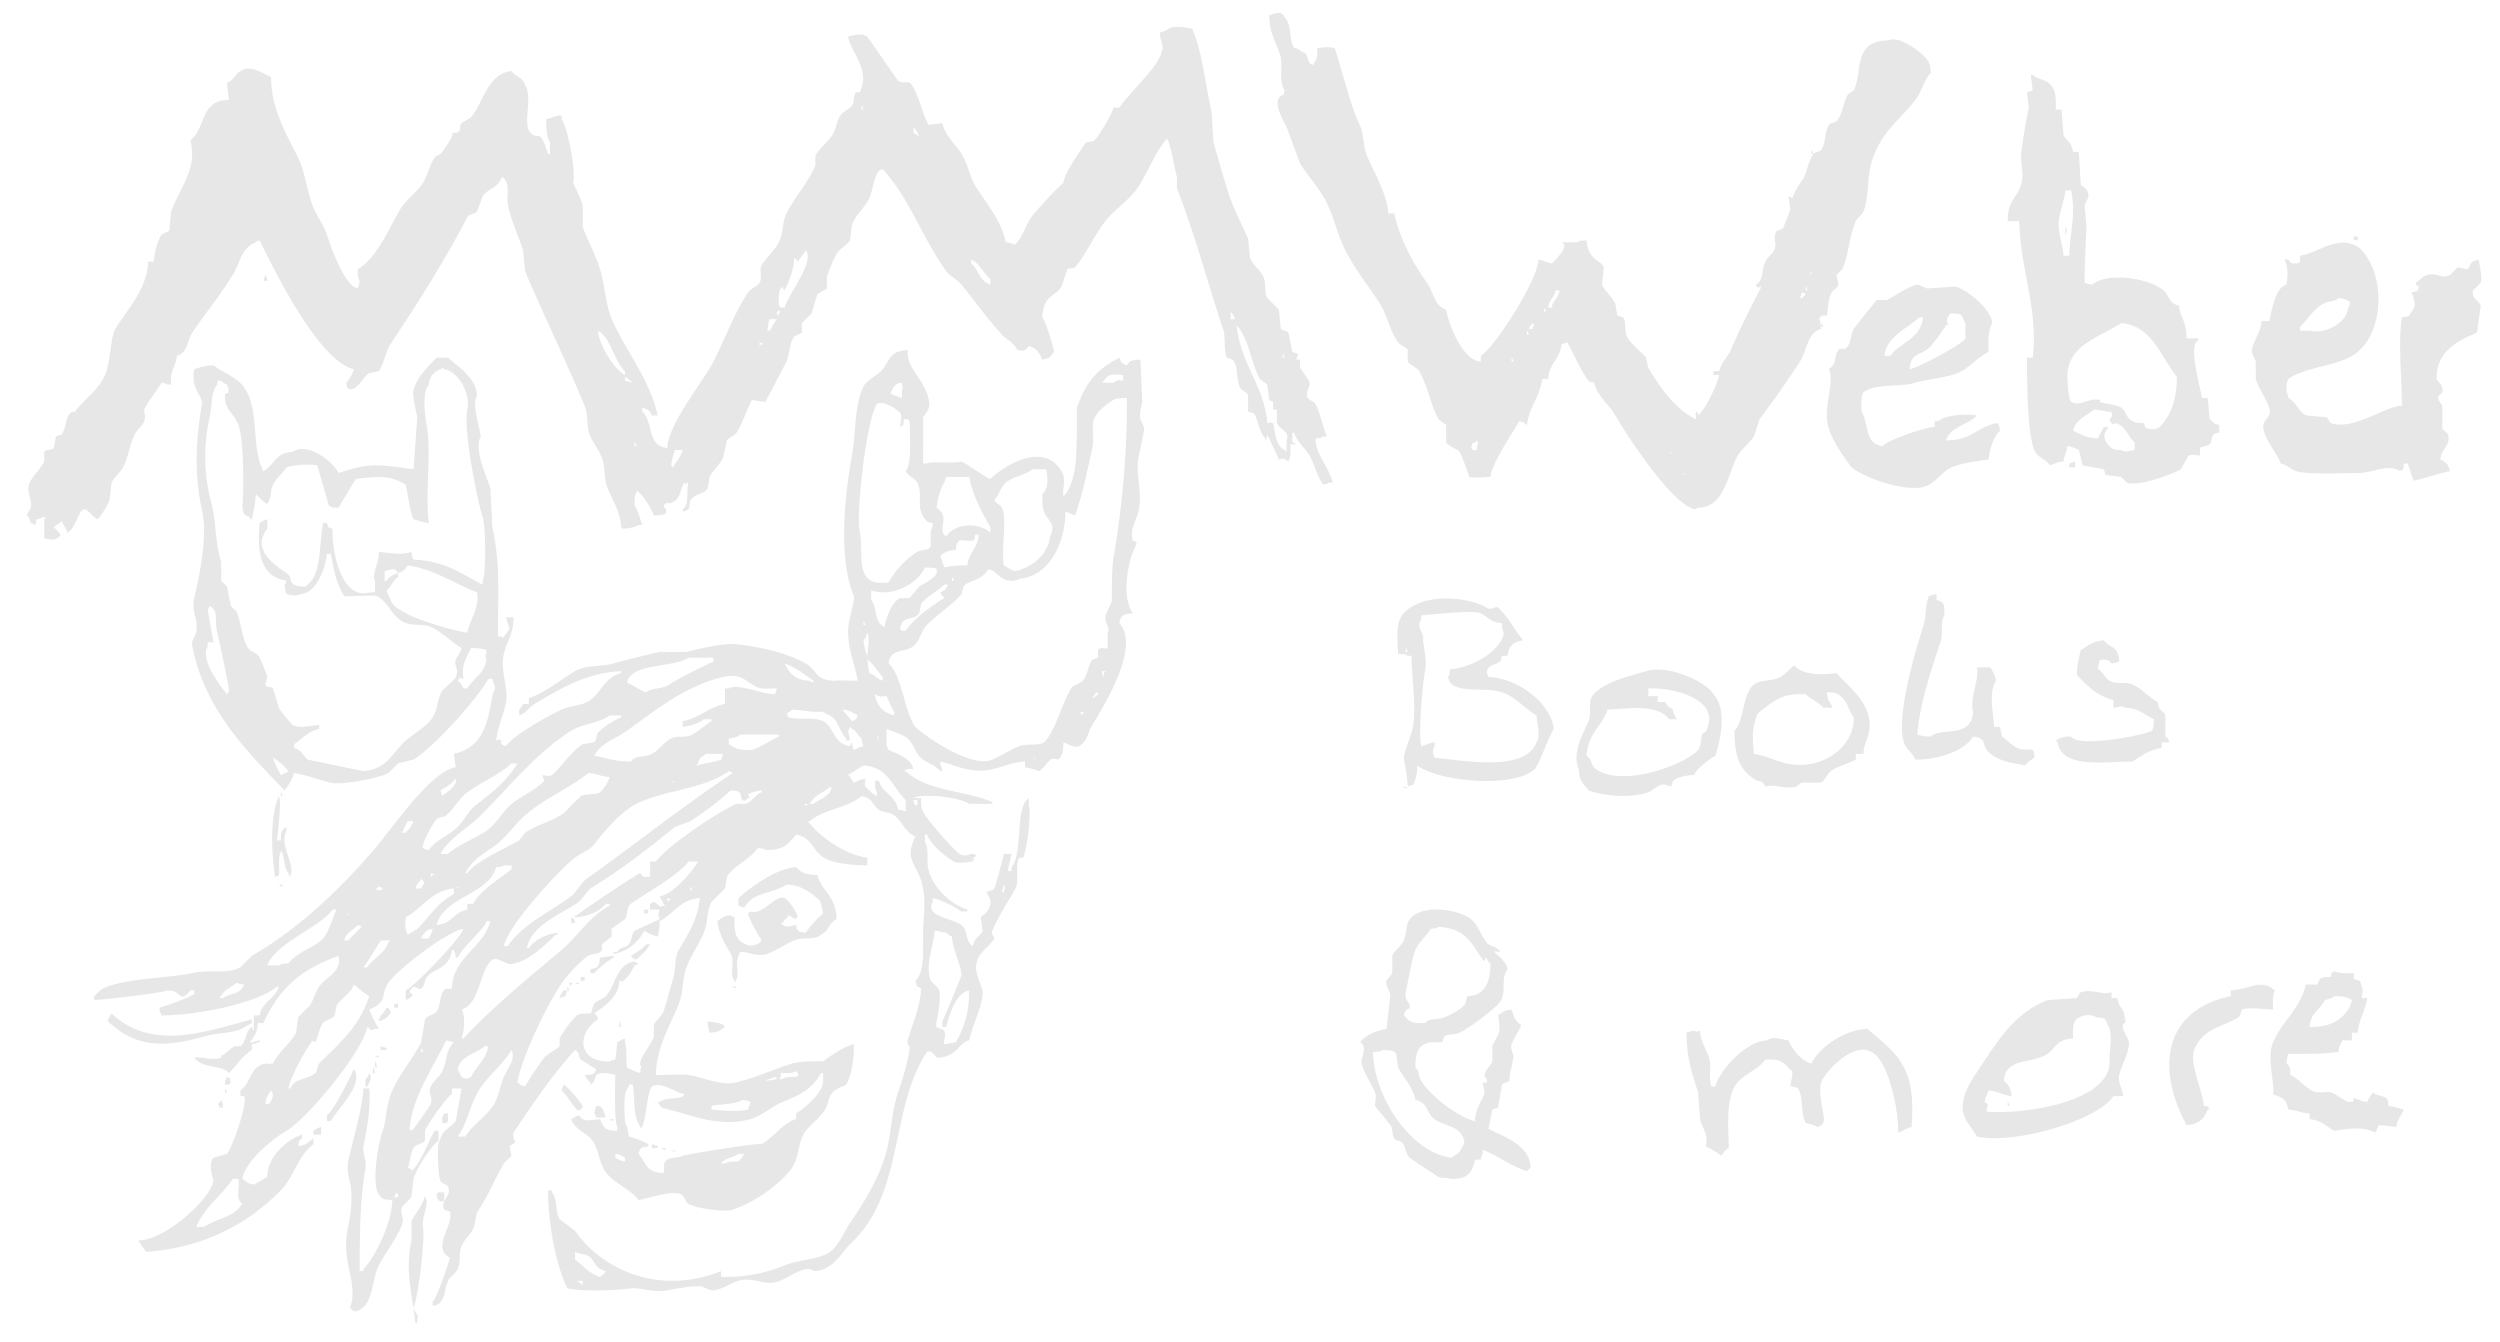<svg xmlns="http://www.w3.org/2000/svg" width="1300" height="698" viewBox="0 0 1300 698">
  <defs>
    <style>
      .cls-1 {
        fill: #e7e7e7;
        fill-rule: evenodd;
      }
    </style>
  </defs>
  <path id="Color_Fill_1" data-name="Color Fill 1" class="cls-1" d="M685,25c4.066-.476,5.243-0.7,9,0,4.374,12.6,8.03,30.273,14,42q1,6,2,12c4.021,10.218,10.669,19.774,12,32h3c3.1,13.79,10.058,26.242,17,36,3.187,4.479,4.076,12.382,10,14,1.395,8.343,8.983,26.853,18,27v-3c6.88-3.9,29.684-39.109,30-50,3.719,0.595,3.3,1.331,7,2,0.142-.333,10.09-9.222,5-11h8c1.295-.877,2.467-0.894,5-1,0.813,10.524,7.268,9.891,9,14q-0.5,4.5-1,9c1.259,2.905,5.711,6.944,7,10q0.5,3,1,6l3,1c2.03,3.19.363,6.7,2,10,2,4.023,7.193,7.611,10,11q0.5,2.5,1,5c6.467,11.153,14.752,22.369,25,27-0.174-3.147-.516-1.5,0-4,1.51,0.86.742,2.848,2,1,3.591-3.82,8.763-14.805,10-20h-3v-2h3c0.977-4.565,4.373-7.212,6-11,5.409-12.6,10.267-21.9,16-33-2.933.392-1.253,1.636-3-1,4.381-2.525,2.788-7.288,5-12,0.956-2.037,4.289-4.532,5-7,0.873-3.032-1.462-5.424,1-9l3-1c0.441-.679,3.988-9.962,4-10q-0.5-3.5-1-7l2,1a36.488,36.488,0,0,1,5-9c2.92-4.319,2.867-9.5,6-14,0.474-.68,3.531-1.32,4-2,2.7-3.921,1.55-8.881,4-13,0.74-1.245,3.082-1,4-2,3.347-3.646,3.337-9.609,6-14l3-2c4.7-9.717-.73-25.788,18-26,5.18-2.892,17.451,6.212,20,10,1.52,1.895,1.79,3.59,2,7-3.76,3.836-4.626,9.674-8,14-7.857,10.073-17.03,15.928-22,30-3.837,10.863-1.567,18.794-5,28-0.6,1.619-3.325,3.4-4,5-3.548,8.405-3.351,16.2-7,25l-3,3q0.5,2.5,1,5c-0.694,2.241-2.865,2.325-4,5-1.452,3.421-1.408,7.948-2,11-3.58.416-2.516-.472-4,2,0.934,1.6.329,2.764,1,5-7.208,1.856-7.415,11.5-11,17-7.278,11.166-13.488,19.795-21,30l-3,9c-2.29,3.445-7.115,7.15-9,11-4.564,9.32-6.68,25.975-20,26-1.737,1.077-2.271,1.035-4,0-11.6-5.364-32.111-35.96-39-48-3.152-5.509-9.587-10.2-11-17-2.076-.372-1.924-0.242-3-1-4.362-5.854-7.447-13.726-11-20l-3,1c-0.889,8.13-6.161,9.057-7,18h-3c-1.393,9.888-6.774,14.349-8,24-1.9-1.34-.874-1.283-4-2-3.376,6.066-14.458,22.227-15,29-5.269.16-7.012,0.668-11,0-0.256-1.125-4.223-12.1-5-13-1.524-1.771-5.971-2.884-7-5v-9l-4-3c-4.39-8.4-5.475-16.958-10-25-1-1.781-5.013-3.318-6-5v-6c-0.709-1.461-4.1-2.736-5-4-4.645-6.509-5.541-14.3-10-21-5.736-8.619-13.482-18.533-18-28-4.164-8.725-5.979-18.853-11-27-3.447-5.593-8.5-11.525-12-17l-7-19c-1.588-3.124-6.374-11.082-4-15,2.271-3.048,2.087.578,3-4-3.113-4.98-.955-12.357-2-17-1.548-6.878-5.9-11.763-6-22,4.09-1.588,6.748-2.143,8,1,3.992,3.864,2.058,12.133,5,16h1l5,3c2.16,3.254.3,4.2,4,6V33C684.883,30.962,685,29.165,685,25Zm-1,203c0.481,9.346,6.892,14.146,9,23h-2c-1.073.752-.946,0.6-3,1-3.605-5.332-3.858-9.49-7-15-2.379-4.171-6.45-6.887-8-12h-1v5c1.754,0.631.971,0.193,2,1h-3c0.252,5.509.221,4.661-1,9-2.6-1.757-1.648-1.839-5-1-0.241-1.055-5.943-12.909-6-13-0.372,2.076-.242,1.924-1,3v-1c-3.825-4.208-3.309-9.029-6-13l-3-1v-9l-4-3c-2.552-5.281-.734-10.761-4-15l-3-1c-1.832-3.619-.581-10.887-2-15-6.646-19.255-14.735-49.682-24-73V92c-1.642-6.179-2.295-12.723-5-20l-1,1c-5.822,7.341-8.791,15.946-14,24-4.529,7-13.056,12.283-18,19-5.426,7.373-9.215,16.048-15,23-0.891,1.071-3.014.055-4,1l-3,9c-3.87,5.775-9.417,4.565-10,16,1.962,2.465,6.444,17.258,6,18-1.675,2.614-2.165,3.314-6,4-1.547-3.371-2.88-6.022-7-7-2.324,2.85-2.472,2.345-6,2-1.819-4.087-5.263-5.039-8-8-7.582-8.2-13.967-17.308-21-26-2.065-2.551-6.062-4.312-8-7-12.211-16.938-19.038-37.924-33-53-1.754.631-.971,0.193-2,1-3.47,4.556-2.738,10.787-6,16-2.163,3.457-6.409,7.558-8,12q-0.5,4-1,8c-1.285,2.265-5.637,4.551-7,7a72.467,72.467,0,0,0-5,12v6l-5,3-3,10-5,5v5l-4,2c-2.673,4.086-2.081,8.065-4,13l-11,21-7-1c-2.763,5.06-4.624,11.675-8,17-0.911,1.437-4.1,2.674-5,4q-1,4.5-2,9c-1.3,3.091-5.532,6.9-7,10q-0.5,3-1,6c-1.787,2.746-5.861,2.727-8,5-3.279,3.484,1.094,5.507-5,7v-1c3.635-2.9,1.774-9.58,3-14h-1v1l-1-1c-2.345,3.069-2.142,8.286-6,10-2.955,1.732-2.946-.875-5,2,1.119,1.473,2.087,3.052,1,4-1.418.961-3.273,0.976-6,1-1.446-3.588-4.862-9.812-8-12v-1l-1,1c-1.049,1.549-1.031,4.085-1,7,1.952,2.662,2.749,6.744,4,10h-2c-1.828,1.274-5.257,1.706-8,2l-1-1c-0.431-7.92-4.581-13.974-7-20-2.211-5.51-.924-10.042-3-16-1.067-3.063-4.816-8.221-6-11-2.331-5.473-.853-10.819-3-16-9.313-22.47-21.3-47.262-31-70q-0.5-5.5-1-11c-2.29-6.988-6.638-16.313-8-24-0.766-4.322,1.755-11.049-3-14-1.916,5.618-7,5.9-10,10l-3,8c-1.116,1.288-4.147,1.377-5,3-12.079,22.988-25.814,44.8-40,66-2.061,3.08-3.975,11.691-6,14l-5,1c-3.118,1.9-7,10.373-11,8-0.752-1.073-.6-0.946-1-3a17.224,17.224,0,0,0,4-7c-18.237-4.421-40.533-49.836-49-67-1.754.631-.971,0.193-2,1-7.54,3-7.97,10.357-12,17-6.036,9.952-14.6,20.35-21,30-2.915,4.4-2.226,10.336-8,12-0.981,6.975-3.756,7.363-3,15H87c-1.073-.752-0.946-0.6-3-1-2.641,4.442-6.779,9.245-9,14-0.356.762,1.015,3.366,0,6-0.917,2.379-3.965,4.776-5,7-2.762,5.931-2.968,11.01-6,17-1.177,2.325-4.9,5.648-6,8l-1,9c-1.045,2.922-4.15,7.487-6,10-4.053-1.618-4.866-5.732-8-5-3.039,3.16-4,9.919-8,12-0.8-2.69-1.841-3.707-3-6l-1,1-3,2c1.039,1.577,4.63,4.073,3,5-2.727,2.185-4.509,1.666-8,1V270l1-1H22c-1.073.752-.946,0.6-3,1-0.372,2.076-.242,1.924-1,3-1.021-.8-0.274-0.355-2-1-0.587-2.245-.748-2.655-2-4,0.41-2,1.665-2.875,2-4,0.971-3.262-2.212-8.441-1-12,1.392-4.088,6.439-8.432,8-12v-5c0.834-1.425,3.908-.846,5-2l1-6,3-1c3.189-4.561,1.691-10.592,6-12,0.968,0.251.379,0.784,1,0,5.078-6.631,12.959-11.767,16-20,2.734-7.4,2.461-18.764,5-23,5.812-9.7,16.676-20.632,17-35h3c0.352-4.689,1.734-10.384,4-14l4-2,1-10c4.963-13.179,13.8-22.582,10-37,8.332-6.958,5.153-21.1,20-21q-0.5-4.5-1-9c4.115-1.486,3.685-4.128,7-6,5.063-3.546,10.706.755,16,3-0.3,16.6,8.511,30.633,14,42,4.127,8.547,4.273,16.862,8,26,1.8,4.421,5.516,9.385,7,14,2.448,7.61,9.244,26.5,16,28a14.124,14.124,0,0,0,1-4c-0.961-1.418-.976-3.273-1-6,9.7-5.646,15.4-19.536,22-31,2.842-4.935,9.076-9.239,12-14,2.638-4.3,3.076-8.884,6-13,0.856-1.205,3.127-1.58,4-3,1.386-2.255,6.666-8.892,5-10h3c1.868-1.317.677-2.967,2-5l5-3c6.236-7.61,8.6-22.851,21-24,2.355,3.116,5.437,2.91,7,7,4.61,8-2.438,22.075,4,26,1.8,1.155,3.023.341,4,1,1.974,2.182,2.823,6.062,4,9h1V74c-1.806-2.653-1.992-7.748-2-12,3.267-.806,3.889-1.627,8-2v2c3.312,4.615,7.622,27.062,6,33,1.31,3.121,3.992,7.84,5,12v11c2.468,6.787,6.889,14.814,9,22,3.075,10.47,2.68,18.852,7,28,7.172,15.186,19.122,30.2,23,48h-3c-1.2-2.687-2.07-3.07-5-4v2c5.97,5.615,2.273,17.833,13,19,0.379-12.6,18.494-34.237,24-45,6.291-12.3,10.507-24.555,18-36,1.178-1.8,4.811-3.152,6-5,1.535-2.385-.273-6.88,1-9,2.171-3.616,7.1-8.27,9-12,2.631-5.167,1.485-9.764,4-15,3.77-7.849,11.708-16.763,15-25V81c1.8-3.783,6.911-7.5,9-11,2.042-3.419,1.822-6.641,4-10,1.264-1.95,4.695-3.191,6-5,1.527-2.117.574-4.614,2-7h2c5.986-11.557-4.665-20.948-6-29a25.083,25.083,0,0,1,8-1c1.021,0.8.274,0.355,2,1,0.115,0.334,16,23,16,23,2.637,1.871,5.147-.531,7,2,3.8,5.191,5.482,15.371,9,21l7-1c1.846,7.4,6.719,10.6,10,16,3.562,5.86,4.3,12.289,8,18,5.243,8.092,12.846,17.051,15,28,3.348,0.3,4.427,1.656,5,1,4.342-4.211,5.135-10.156,9-15a189.342,189.342,0,0,1,16-17c0.555-4.924,7.2-14.19,11-20,1.225-1.872,3.183-.63,5-2,1.976-1.49,9.424-13.922,10-17h3c4.809-7.3,20.512-21.337,22-29,1.456-2.786-.453-5.071-1-10l3-1c3.632-2.907,8.676-2.152,14-1,5.122,11.617,6.662,28.642,10,43q0.5,8,1,16c2.433,8.429,4.918,17.368,8,27,2.391,7.472,7.1,16.481,10,23q0.5,5,1,10c1.272,3.582,5.5,6.652,7,10,1.6,3.573.134,7.2,2,11l6,6q0.5,5,1,10c0.473,0.742,3.451,1.027,4,2q1,5,2,10l3,1q-0.5,1.5-1,3h2v4c0.847,1.788,4.439,6.169,5,8,0.594,1.939-2.57,5.027-1,8,0.337,0.638,3.559,2.142,4,3,2.94,5.726,3.584,11.678,6,17h-2C686.82,227.8,686.319,227.773,684,228ZM1069,57h3q0.495,6.5,1,13c1.44,3.634,4.22,3.575,5,9h3q0.495,8.5,1,17c0.58,1.03,3.5,1.755,4,5,0.29,1.879-1.76,4.792-2,6,0.33,3.666.67,7.334,1,11-0.4,8.237-1.02,19.254-1,29a14.134,14.134,0,0,0,4,1c7.29-6.546,29.53-3.575,37,3,3.47,3.055,2.39,6.482,8,8,0.93,6.558,3.93,7.725,4,17h6v1c-5.11,3.01.81,22.192,2,30h3c0.33,3.666.67,7.334,1,11,2.3,1.6,1.51,2.142,5,3v4c-2.08.372-1.92,0.242-3,1-0.97,1.17-.92,3.795-2,5-0.97,1.08-4.08.9-5,2v4s-4.75-1.071-6,0c-1.33,2.333-2.67,4.667-4,7-3.27,2.131-21.66,9.239-28,7l-3-3-8-1c-0.33-1-.67-2-1-3l-11-2c-0.62-1.881-1.34-6.129-2-8a16.97,16.97,0,0,0-6-2c-0.51,3.808-1.4,4.209-2,8-4.05.33-3.95,1.064-7,2-1.92-2.856-4.97-3.6-7-6-5-5.888-4.88-38.08-5-50h3c3.09-24.688-6.43-45.68-7-71h-6c0.02-11,4.69-11.666,7-19,1.71-5.429-.52-11.339,0-16,0.79-7.1,2.74-18.554,4-24-0.33-2.666-.67-5.334-1-8l3-1c-0.33-2.666-.67-5.334-1-8h1c2.88,2.516,8.11,2.4,10,6C1069.13,47.667,1069.12,51.954,1069,57ZM448,55v2h1C448.369,55.246,448.807,56.029,448,55Zm27,11v3l3,2A17.276,17.276,0,0,0,475,66ZM942,78c0.8,1.021.355,0.274,1,2h-1V78Zm132,21c-0.47,4.431-2.08,8.78-3,13-1.76,8.11,1.67,13.985,2,21h3c0.39-12.515,3.52-20.948,1-34h-3Zm0,19c1.08,1.737,1.04,2.271,0,4v-4Zm150,5h2v2C1223.27,124.264,1224.18,125.721,1224,123Zm25,88c-0.06-15.808-2.11-32.968,0-46,3.62-.478,3.64-0.262,5-3,2.68-2.918,1.54-6.226,0-10,3.67-.692,2.73.044,4-3-2.47-1.295-.68.429-2-2,2.43-1.034,3.48-3.266,6-4,5.38-1.566,7.19,2.235,12,0,1.33-1.333,2.67-2.667,4-4,1.67,0.333,3.33.667,5,1,2.29-1.384-.18-3.743,6-5,0.36,3.586,1.86,8.867,1,12-1.33,1.333-2.67,2.667-4,4-1.08,4.2,3.31,5.584,4,8q-1.005,7-2,14c-9.81,4.067-20.73,9.7-21,23-0.3,2.388,2.37,2.752,3,6,0.79,4.031-2.6,1.941-2,6l2,3v12c0.12,0.243,2.79,2.142,3,3,1.48,6-3.57,6.927-4,13,3.11,1.25,4.04,2.56,5,6-5.47.972-12.55,3.615-19,5l-3-9h-2c-0.42,3.58.47,2.516-2,4-6.51-4.188-13.66,1.157-23,1-6.02-.1-24.81.976-31-1-2.53-.806-4.69-3.122-8-4-2.44-6.152-7.63-11.292-9-18-1.06-5.187,4.81-5.465,3-11-1.32-4.033-5.71-10.316-7-15v-9c-0.3-1.256-2.23-4.078-2-6,0.57-4.749,4.48-8.5,5-15h4c1.44-5.725,2.99-17.48,9-19,0.73-5.362.82-8.581-1-13h2c1.46,2.521,1.26,1.828,5,2,0.33-.333.67-0.667,1-1v-3c10.06-1.57,20.01-11.6,31-4,13.35,12.845,13.08,42.135-1,54-8.93,7.525-26.43,7.322-36,14-1.05,1.549-1.03,4.085-1,7,0.75,1.073.6,0.946,1,3,3.89,1.967,5.3,7.046,9,9l11,1c0.21,0.107,1.33,2.771,2,3C1223.86,224.079,1240.44,211.005,1249,211ZM419,130c-1.121,2.572-2.647,3.472-4,6l-2-2c-0.2,6.4-2.752,12.282-5,17-1.51-.86-0.742-2.848-2-1-1.238,1.838-1.089,5.7-1,9l1,1h2C410.093,152.4,423.805,136.341,419,130Zm86,5v2c4.178,3.507,4.115,8.919,10,11v-3C511.156,142.068,509.675,137.07,505,135Zm437,6q-0.5,1-1,2C942.744,141.6,942,141,942,141Zm-804,2c0.752,1.073.6,0.946,1,3h-2Q137.5,144.5,138,143Zm868,79v-3h2c3.64-3.368,14.7-3.916,20-3-0.33.333-.67,0.667-1,1-4.53,3.912-13.24,5.484-15,12,13.68,0.077,16.32-7.547,27-9a14.159,14.159,0,0,1,1,4c-3.31,3.1-5.39,9.4-6,15-6.09.7-16.28,2.112-21,5-3.92,2.4-7.2,7.478-12,9-11.174,3.541-36.386-6.555-39-11-3.851-5.389-8.939-12.565-11-19-3.558-11.108,3.414-23.819,0-31,4.834-3.832,2.057-5.365,5-10,0.831-1.309,2.925.006,4-1,2.638-2.469,2.128-6.571,4-10,0.475-.871,11.477-14.645,12-15h5c4.164-1.887,11.245-7.09,16-8,0.679-.13,4.55,1.892,5,2l15-1c5.94,1.818,18.29,11.493,19,19-2.22,3.268-2.09,9.639-2,15-5.69,2.817-10.11,8.426-16,11-4.87,2.131-17.12,3.534-22,5-8.55,2.567-20.825.177-27,5-1.337,1.992-1.1,6.507-1,10,3.962,6.754,1.5,16.733,11,18C980.765,229.17,1000.58,222.218,1006,222Zm-67-73v2h1C939.369,149.246,939.807,150.029,939,149Zm-130,2c-1.173,4.238-3.068,4.482-4,9h2c0.09-3.6,2.914-3.822,4-9h-2Zm128,1q-0.5,1.5-1,3h1l2-2C937.979,152.2,938.726,152.645,937,152Zm279,3c-2.55,2.326-4.45,1.145-8,3-4.68,2.446-8.26,8.4-12,12v2h6c6.39,1.8,18.42-3.779,19-12,0.75-1.073.6-.946,1-3C1219.72,155.775,1219.75,155.362,1216,155Zm-413,5v2h1C803.369,160.246,803.807,161.029,803,160Zm-398,1c-1.041,2.814-2.516,1.367,0,3v-1C406.243,161.433,405.642,162.49,405,161Zm235,1v4h2v-1C641.318,164.229,640.689,162.768,640,162Zm353,30c4.859-.887,27.67-13.16,29-16v-8c-0.65-.86-1.34-3.144-2-4-1.42-.961-3.27-0.976-6-1-1.41,2.739-2.18,2.7-1,6h-1c-0.93,1.828-7.48,10.719-9,12C998.156,185.085,993.687,183.322,993,192Zm-13-7h3c5.127-6.981,15.989-9.009,17-20h-2C992.416,170.473,980.657,175.124,980,185ZM400,166q-0.5,3-1,6h1l1-1a23,23,0,0,1,3-5h-4Zm397,2c-1.133,1.546-1.085.843-2,3h2v-1C798.243,168.433,797.642,169.49,797,168Zm150,0c0.8,1.021.355,0.274,1,2h-1v-2Zm168,52c0.83,3.245-.49,1.528,2,3,0.87-.366,3.03,1.222,6-1,5.88-5.691,8.99-14.453,9-26-8.14-9.879-12.66-26.665-29-28-10.29,7.226-27.92,10.808-28,28,0,0,.31,10.748,2,13,4.55,2.594,9.67-2.475,15-1v1c2.6,1.013,8.34,1.291,11,3,2.95,1.9,2.29,5.37,6,7C1110.42,219.961,1112.27,219.976,1115,220ZM643,169c2.263,20.922,14.281,31.217,16,51,2.457-.287.482-0.659,3,0,1.164,4.075.919,11.51,6,14l1,1v-6c2.044-4.781-3.564-5.328-5-9v-7h-2v-4l-2-1q-0.5-4-1-8l-4-3C650.129,187.329,649.632,176.63,643,169Zm-332,3c0.054,5.961,7.672,19.707,14,23v-2C319.215,187.872,317.819,175.78,311,172Zm483,0v2h1C794.369,172.246,794.807,173.029,794,172Zm-399,6v2l1-1h1C395.979,178.2,396.726,178.645,395,178Zm198,9q0.5,11,1,22c-0.315,1.555-1.72,5.888-1,9,0.11,0.477,2.107,4.281,2,5-0.593,3.971-2.347,11.784-3,15-1.612,7.942,2.231,18.1,0,28-0.956,4.24-4.635,9.158-3,15l2,1c0.172,1.044-2.622,6.451-3,8-2.736,11.2-3.561,21.349,1,29-4.756.232-6.067,0.858-7,5,11.494,12.344-8.56,43.971-14,53-2.642,4.385-2.473,8.64-7,11-2.025,1.088-5.385-.974-8-2-0.05,3.857-.419,7.486-3,9-4.836-2.365-5.755,4.234-10,6-1.521-1.051-4.915-1.586-7-2v-3c-6.957.4-10.878,2.634-17,4-11.423,2.548-19.2-2.283-27-4v2c0.752,1.073.6,0.946,1,3h-1c-2.873-3.052-5.2-3.6-9-6-3.713-2.342-4.788-8.219-8-11-2.655-2.3-7.866-3.554-11-5v9c0.8,1.021.355,0.274,1,2,5.012,2.052,11.61,4.246,13,10-2.039-.15-2.726-0.728-5,1h1c11.369,10.534,28.9,9.612,45,16v1H504c-5.4-3.66-24.767-5.527-29-3h4c-0.06,2.9-.048,5.468,1,7,1.464,3.932,17.268,21.423,19,22,4.493,2.524,4.926-1.7,9,1-2.542,1.455-1.128-.217-2,3-3.925.362-7.6,1.241-10,0-5.142-3.126-11.467-8.372-14-14h-1v4c2.461,4.074.411,9.564,2,15,2.585,8.84,11.3,17.253,20,20v1h-3c-3.62-2.632-10.6-6.124-15-7v2c-4.594,8.285,12.627,8.52,16,13,2.2,3.522,1.266,7.907,5,10,0.829-5.029,3.612-4.767,5-8q-0.5-3.5-1-7c0.968-1.8,3.684-1.37,5-7,0.566-2.42-2.079-5.9-2-6,0.726-.918,3.387-0.816,4-2,0.809-1.563,4.781-16.73,5-18h4q-1,4.5-2,9h2v-2c5.878-7.445,2.087-29.822,8-35l1-1v4c1.447,2.921-1.083,23.685-3,27h-2c-2.494,4.95.395,11.455-2,16-3.5,6.635-9.06,14.794-12,22-0.811,1.988,1.406,3.246,1,4-2.15,4-7.444,6.549-9,12-1.96,6.864,3.435,12.637,3,17-0.825,8.274-5.279,15.6-7,24-5.386.831-6.288,9.007-17,9-1.473-2.256-3.249-3.887-5-3-19.445,29.524-11.572,72.7-39,99-5.542,5.314-9.316,13.973-19,15-1.309.218-1.711-1.6-5-1-5.635,1.029-11.017,6.117-17,7-5.456.8-11.024-3.056-18-1-3.855,1.136-8.156,4.4-13,5-1.914.238-4.758-1.745-6-2-3.045-.625-13.13.9-18,2-6.413,1.447-14.06-1.625-19-1-8.027,1.015-24.076,1.7-33,0-6.223-13.114-9.837-33.347-10-51h2v1c3.142,3.631,1.383,9.375,4,14l8,6c14.194,20.342,43.786,33.83,76,21v3a81.2,81.2,0,0,0,33-6c6.626-2.794,15.416-2.757,22-6,5.637-2.777,8.456-10.813,12-16,6.733-9.854,13.9-21.3,18-34,3.794-11.759,3.078-22.248,7-34,1.885-5.648,5.3-15.818,6-23,0.129-1.314-1.675-1.653-1-4,2.811-9.769,6.35-16.5,7-27-2.5-1.456-2.156-.586-3-4,4.987-5.047,3.881-14.956,4-25,0.1-8.717,1.931-18.02-1-27-3.21-9.835-8.651-11.128-3-23-5.286-2.1-6.876-7.927-11-11-2.466-1.838-5.523-1.3-8-3-3.8-2.618-2.918-6-9-7-7.553,6.535-21.074,6.868-28,14h1c5.877,7.6,18.578,16.43,30,18v4c-8.455-.115-19.059-0.973-24-5-4.691-3.823-5.415-9.753-13-11-4.253,4.944-6.192,8.181-16,8-1.18-.8-1.681-0.773-4-1-3.843,5.876-12.741,9.228-16,15q-0.5,3-1,6l-7,7c-2.659,5.018-1.748,10.631-4,16-2.164,5.16-7.116,12.734-9,18-2.535,7.086-1.406,12.276-4,19-4.168,10.8-11.6,21.969-12,37,5.437,0.158,12.551-.585,17,0,6.828,0.9,16.738,5.615,24,4,10.214-2.271,21.01-7.278,30-10,3.939-1.193,15.561-1.39,16-1,3.321-2.752,11.363-8.076,16-9,0.24,8.417-1.787,17.738-4,21-0.7.653-5.119,1.887-7,4-2.426,2.725-2,5.588-4,9-2.24,3.824-7.246,7.55-10,11-4.1,5.141-3.208,13.344-7,19-5.786,8.63-20.4,18.648-31,22-5.134,1.623-19.673-.955-23-3-1.362-.838-2.337-4.328-4-5-5.275-2.132-18.3,2.562-22,3-4.667-6.357-14.1-8.975-18-16-2.6-4.688-2.915-10.9-6-15-3.216-4.27-8.914-5.3-11-11,1.766-.961,1.68-1.257,4-2,2.929,3.742,5.235,2.445,11,2,2.118,4.232,2.222,6,9,6v-2c-1.489-2.3-1.288-19.7-1-27a25.086,25.086,0,0,0-8-1c-1.021.8-.274,0.355-2,1-0.88,2.4-.761,3.707-3,5v-1a19.089,19.089,0,0,1-3-4c2.532-.074,3.716-0.12,5-1,0.8-1.021.355-.274,1-2l-8-5c-1.819-2.547-.131-3.327-3-5-12.145,13.38-22.868,29.281-32,43-0.744,1.118.712,4.338,1,5l-3,2q0.5,2.5,1,5l-4,4c-4.747,8.111-7.967,16.494-13,24-2.085,3.11-1.436,6.528-3,10-1.276,2.833-4.831,5.949-6,9-1.733,4.524-.045,7.592-2,12-0.812,1.83-4.071,4.021-5,6-1.778,3.786-1.509,10-5,12-1.073.752-.946,0.6-3,1v-2c1.938-1.635,7.631-18.286,9-23-9.916-5.116,2.042-16.667,0-24l-3-1c-2.475-4.927,4.163-6.913,2-12-0.423-1-3.45-1.651-4-3-1.292-3.169-1.576-16.688-1-19,2.015-8.09,5.2-7.564,9-12l3-17h-5v3c-1.791.282-12.282,14.8-14,19v5c-1.006,1.958-4.859,1.915-6,4-1.848,3.376-1.876,8.852-3,10,1.021,0.8.274,0.355,2,1v1l1-1c4.608-5.134,7.517-14.071,11-20h2v5c-4.506,4-11.137,14.064-13,20q-0.5,4.5-1,9c-0.829,1.975-4.382,4.428-5,6-1.237,3.147,1.468,5.259,0,9-2.745,6.994-8.588,14.386-12,21-4.065,7.88-2.548,22.659-13,24l-2-2c4.75-13.017-5.075-23.5-1-42,1.05-4.769,2.768-15.007,1-23-0.455-2.058-1.819-7.391-1-11,2.732-12.038,7.12-26.282,8-38h3c0.821,9.392-.681,18.365-3,30-0.667,3.346,1.809,7.341,1,12-2.864,16.5-2.923,33.6-3,53h2v-1c6.1-6.458,14.783-23.982,15-36-4.015-.118-5.527-0.278-7-3-3.9-5.151-.454-26.115,2-33,2.137-6,1.6-13.344,5-21,3.66-8.24,11.389-17.682,15-25q1-6,2-12c0.932-1.787,4.834-2.425,6-4,2.665-3.6,1.1-9.622,5-12,1.545,0.707.135,0.129,3,0,0.263-16.018,16.408-21.161,20-35h-2c-1.311,4.41-11.57,12.359-15,19h-1a12.662,12.662,0,0,0-1-4h-1c-1.087,9.708-9.45,9.666-13,14-1.448,1.768-.961,4.9-3,6-1.821.979-3.223-2.245-5,0-2.956,3.734,3.21,2.124-1,5-1.021.8-.274,0.355-2,1v-5c4.4-1.883,29.084-27.671,30-32-8.714,1.334-34.705,21.525-39,28-4.331,6.53-.025,9.778-10,14a66.149,66.149,0,0,0,5,10h-2c-2.725,1.222-1.745.45-4-1-2.586,13.313-31.493,47.869-42,54-7.471,4.36-21.437,15.733-23,25,2.464,1.533,2.276,2.291,6,3l7-4c-0.033-10.67,10.31-19.439,18-22v2c-1.829,1.568-1.4.882-2,4,4.491-.612,5.117-2.132,8-4v3c-8.276,6.123-9.939,16.82-17,24-16.675,16.955-38.938,29.56-70,32-1.339-2.151-2.753-3.583-4-6,13.217,0.151,37.074-20.809,39-31,0.261-.245-3.264-8.161,0-12l7-2c2.307-2.042,10.9-25.965,9-30h-2v-3c6.09-4.032,4.545-13.236,14-14,1.545,0.707.135,0.129,3,0,3.053-6.356,9.072-10.356,12-16q0.5-4,1-8l6-6c2.253-3.216,2.7-6.731,5-10,3.711-5.268,11.951-7.633,10-16-19.031,7.194-30.158,15.7-39,35h-3c-0.186,5.707-1.9,6.581-4,10h2c1.073-.752.946-0.6,3-1v1h-1c-1.073.752-.946,0.6-3,1v3c-4.86,2.866-8,8.206-12,12-3.713-4.484-13.375-2-18-8,3.266-.872,8.928,1.787,14,0v-1c3.186-1.459,4.29-3.542,7-5h3c3.038-2.137,2.641-7.88,6-10,0.631,1.754.193,0.971,1,2v-2c-0.217-1.409.082-2.242,0-6h3c1.358-7.2,8.012-8.531,10-15h-1c-9.92,8.7-42.013,15.071-60,15-0.631-1.754-.193-0.971-1-2v-2c8.151-2.655,11.54-3.811,18-7v-2H99c-1.594,1.966-3.36,3.875-5,3-2.744-1.939-2.02-2.677-7-3-1.9,1.238-32.5,4.811-38,5v-2l3-3c8.867-6.165,35.758-6.28,48-9,9.73-2.162,17.735.891,25-3l6-6c25.313-14.666,46.61-35.377,65-57,8.035-9.447,28.231-39.226,41-41q-0.5-3.5-1-7c14.331-3.237,17.508-14.336,20-30,0.438-2.756,2.1-3.776,1-6l-1-3h-2c-6.477,11.2-28.246,35.43-39,42l-8,2-5,5c-3.578,2.158-23.752,6.516-30,5-5.757-1.4-13.137-4.072-19-5a30.814,30.814,0,0,1-5,9l-1-1c-19.367-20.075-40.577-41.331-47-74-0.685-3.482,1.666-5.122,2-7,1.344-7.566-2.7-10.477-1-18,2.606-11.518,7.179-31.569,4-46-4.412-20.027-2.789-38,0-55,0.676-4.119-6.031-7.349-4-18,3.411-1.007,4.814-1.925,10-2,7.245,5.285,14.108,6.409,18,15,5.267,11.625,2.108,29.509,8,40,6.045-3.407,5.853-9.42,15-10,8.4-5.458,21.5,5.408,24,11,16.334-5.385,19.55-4.625,39-2q1-13.5,2-27c-0.515-2.565-2.7-11.185-2-14,1.674-6.742,7.722-12.566,12-17h6c5.191,4.824,14.9,10.528,15,20-2.775,4.494,1.377,15.486,2,21-3.732,6.447,2.824,20.144,5,27q0.5,10,1,20c4.59,20.434,2.656,38.721,3,57h2v1l1-1c1.151-1.172,1.839-2.836,3-4l-2-6h4c-0.016,9.183-3.367,12.015-5,19-2.115,9.047,2.732,17.964,1,26-1.372,6.367-4.053,11.694-5,19,2.933-.392,1.253-1.636,3,1h-1l1,1c1.021,0.8.274,0.355,2,1,4.375-6.012,21.8-15.634,29-19,5.237-2.449,10.653-1.73,15-5,6.056-4.556,7.162-11.531,16-14v-1c-18.723.929-32.248,9.56-45,17-3.035,1.771-4,4.58-8,6v-3a11.568,11.568,0,0,0,2-3h3v-3c8.359-2.636,16.734-9.73,24-14,5.768-3.39,13.271-2.109,20-4,7.135-2,16.079-4.181,24-6h14c6.011-1.473,19.014-4.75,26-4,12.6,1.353,26.688,4.735,36,10,6.242,3.529,4.479,8.706,15,9,0.922-.346,8.037-0.081,12,0-1.231-8.345-4.941-15-5-26-0.032-5.86,3.818-16,3-18-8.415-20.617-4.566-53-1-73,2.157-12.1,1.238-26.337,6-36,1.767-3.585,7.637-5.846,10-9,4.166-5.56,3.7-9.295,13-10-0.91,9.5,8.927,15.321,11,26,0.869,4.476-1.107,6.254-3,9,0.189,4.982-.037,15.984,0,24h2c3.137-1.3,13.879.185,18-1,2.773,1.125,14.675,9.768,15,9,8.537-8.015,28.072-19.065,37-4,2.79,4.708.074,9.785,1,13l1-1c6.229-8.012,5.7-22.652,6-34V212c4.713-13.413,10.2-19.741,22-26,1.041,2.553,1.483,2.925,4,4C587.473,187.226,588.989,187.181,593,187Zm74-3v2h1C667.369,184.246,667.807,185.029,667,184Zm119,2v2h1C786.369,186.246,786.807,187.029,786,186ZM223,272c-3.5-.4-4.912-1.257-8-2-1.929-4.538-2.888-12.823-4-18-9.175-5.426-15.446-4.018-26-3l-9,15h-3c-1.021-.8-0.274-0.355-2-1q-3-10.5-6-21a39.778,39.778,0,0,0-16,1c-1.726,2.748-5.764,6.21-7,9-2.051,4.629-.15,5.305-3,10-2.846-1.493-3.669-3.235-6-5-0.314,5.941-1.055,7.819-2,13h-1v-1c-3.211-1.6-3.573-1.343-4-6,0.613-1.312,1.275-32.674-2-42-2.214-6.3-7.618-7.908-7-16,2.542-1.455,1.128.217,2-3-0.8-1.021-.355-0.274-1-2a10.925,10.925,0,0,1-3-2h-2v2c-3.428,3.792-2.62,11.127-4,17a93.075,93.075,0,0,0,1,45c2.457,9.153,1.888,21.111,5,30v10l3,3q1,5,2,10l3,3c2.612,6.061,2.617,13.779,6,19,1.3,2.009,4.773,2.436,6,5a87.786,87.786,0,0,1,4,10q-0.5,2-1,4c0.723,2.028,2.832.72,4,2l3,10c1.485,2.809,4.957,6.425,7,9,5.214,1.925,6.948.4,14,0v2c-5.705,1.2-8.907,5.229-13,8v2c4.555,1.431,4.081,3.6,7,6l29,6c11.285-1.1,14.122-7.695,20-14,4.355-4.672,12.684-8.62,16-14,2.573-4.175,2-7.052,4-12,1.452-3.6,6.488-5.951,8-9,1.981-4-1.121-5.569,0-9,0.466-1.428,2.408-3.435,3-6-5.222-3.122-10.726-8.732-16-11-5.073-2.181-9.32.175-15-3-5.212-2.914-7.447-10.277-13-13-1.2-.721-12.783.229-17,0-4.707-7.672-5.4-14.775-7-22h-2c-0.833,7.378-5.4,20.7-14,21-1.532.994-3.45,0.68-7,0a15.7,15.7,0,0,1-1-5c0.8-1.021.355-.274,1-2-14.6-2.281-15.113-16.645-14-30,1.766-.961,1.68-1.257,4-2v5c-8.775,10.8,4.482,19.212,10,23,3.378,2.319.954,4.436,4,6,1.418,0.961,3.273.976,6,1l3-3c5.189-7.367,3.958-19.283,6-30h2c1.12,2.873.174,1.842,3,3-0.622,9.9,3.342,29.878,13,33,3.658,1.182,6.129-.328,9,0v-6c-1.99-3.364,2.3-9.388,2-15,7.432,0.641,10.869,1.781,17,0a12.662,12.662,0,0,0,1,4c16.831,0.766,24.645,7.36,36,13v-2c1.565-2.191,1.889-26.875,0-33-3.065-9.939-10.142-45.625-8-56,1.843-8.926-5.223-20.156-12-21-1.567-1.243-.51-0.642-2,0a8.966,8.966,0,0,0-6,8c-3.6,4.153-2.112,15.8-1,22C224.432,235.553,220.967,255.752,223,272Zm361-77c-5.406-.318-7.161-1.009-10,3l-1,1h6c2.222-1.62,2.925-1.409,5-1v-3Zm-259,1v2l4,1A19.089,19.089,0,0,0,325,196Zm144,3c-2.076.372-1.924,0.242-3,1a9.975,9.975,0,0,0-3,5h1c1.065,0.778,3.692,1.489,5,2v-4C469.745,201.784,469.137,202.008,469,199Zm117,8c-3.909.02-6.107,0.271-7,1-2.807,1.431-7.522,5.343-9,8-3.325,4.027-.563,10.525-2,17-2.839,12.792-4.888,23.637-9,35-2.631-.759-2.385-1.2-5-2,0.138,13.986-6.947,33.43-24,35-1.889,1.383-6.112,1.348-8,0-3.647-1.578-3.763-3.891-8-5-4.4,6.651-10.1,5.384-13,9l-1,4c-5.259,5.888-12.422,10.386-18,16-2.74,2.757-3.412,7.038-6,10-4.695,5.373-12.713,1.1-14,10,6.973,5.514,8.178,25.275,14,33,3.978,4.03,29.1,21.9,40,17,3.475-1.564,11.157-5.889,14-7,3.792-1.482,9.849.034,13-2,5.955-6.131,9.136-20.185,14-28,1.057-1.7,4.71-2.508,6-4,2.73-3.159,2.576-7.421,5-11l3-1v-4c1.5-2.108,4.268-.124,5-1v-8c1.63-3.546-1.965-4.163-1-9,0.327-1.639,2.641-5.55,3-7,0.429-1.732-.175-16.063,1-23A480.286,480.286,0,0,0,586,207ZM485,272c-2.076-.372-1.924-0.242-3-1-6.694-6.833-1.481-12.342-5-20-1.1-2.383-4.646-3.166-6-6,3.184-4.181,2.128-17.842,2-26l-1-1h-2c-0.416,3.58.472,2.516-2,4,0.554-4.355,1.851-6.879-2-9-2.221-2.01-7.585-4.344-10-3-5.408,8.176-10.9,56.444-9,66,1.971,9.9-1.372,21.82,6,26,1.838,1.238,5.7,1.089,9,1,3.183-5.945,9.288-12.692,15-16,2.513-1.455,5.775-.483,7-3v-8C484.8,274.82,484.773,274.319,485,272Zm625-38v-4c-3.87-3.171-4.35-8.53-10-10-1.57,1.243-.51.642-2,0-0.8-1.021-.35-0.274-1-2,1.32-1.737,1.73-1.607,1-3v-1c-2.98.465-3.74-.749-9-1-3.93,3.208-9.8,5.095-11,11,4.34,1.964,6.57,3.727,13,4,0.85-2.3,1.95-3.695,3-6h2v1c-2.3,2.461-2.27,5.29,0,8,2.04,2.381,2.48,2.783,7,3C1105.36,235.461,1106.77,234.44,1110,234Zm-342-5c-2.271,3.048-2.087-.578-3,4l1,1h2v-2C768.881,230.28,768.889,230.722,768,229Zm-438,1v2h1C330.369,230.246,330.807,231.029,330,230Zm21,4a34.09,34.09,0,0,0-2,8l1,1c0.8-1.021.355-.274,1-2,1.794-1.521,3.149-4.667,4-7h-4Zm517,1c1.021,0.8.274,0.355,2,1C868.979,235.2,869.726,235.645,868,235Zm211,8h-3v-2l3-1v3Zm-542,1c-4.084,3.137-10.105,3.716-14,7-2.53,2.133-3.612,6.635-6,9,1.053,2.309,3.19,2.29,4,4,2.763,5.833-.459,22.3,1,30,2.558,1.368,2.612,2.22,6,3,1.31-.928,1.255.349,3-1,6.93-1.95,14.273-8.883,15-17,1.275-1.766,1.441-5.25,1-6-3.142-6.416-5.139-4.387-5-16,3.314-2.806,2.966-8.614,2-13h-7Zm338,2c1.021,0.8.274,0.355,2,1C875.979,246.2,876.726,246.645,875,246Zm-371,2H492l-1,3c-2.121,2.742-3.456,9.1-4,13,7.835,5.225-.339,11.177,5,15,4.594-7.057,16.732-7.584,23-2v-3C511.9,268.967,505.532,257.426,504,248Zm-1,46c1.048-7.09,5.177-8.389,6-16h-2c-0.132,4.087-.907,3.2-7,3-0.939.152-.482-0.642-2,1-0.822,1.153-.47,1.24-1,4-4.532.225-5.51,1.139-8,3l2,6A62.7,62.7,0,0,1,503,294ZM243,329c1.724-7.963,6.48-12.624,5-21-11.195-4.078-21.54-11.873-36-14-1.47,2.271-2.1,3.009-5,4-1.84-3.16-3.706-1.758-7-1v5h1a10.435,10.435,0,0,1,6-4v2c-2.706,1.949-3.456,4.968-6,7,1.624,3.964,2.832,8.4,7,10C213.556,321.5,234.79,327.8,243,329Zm238-34c-3.624,8.1-16.386,15.86-28,12v5c3.421,4.184,1.322,11.8,7,14,0.914-5.443,3.72-12.9,8-15h5l5-6c1.875-1.41,10.641-4.966,9-9C486.485,294.734,482.362,295.505,481,295Zm14,5v2h1C495.369,300.246,495.807,301.029,495,300Zm-4,4c-3.276,3.393-9.323,6.262-12,10l-1,5c-3.864,4.355-8.409.391-10,8l1,1h2c4.382-6.662,13.262-12.745,20-17-1.133-1.546-1.085-.843-2-3,2.553-1.041,2.925-1.483,4-4h-2Zm516,5v3c4.35,1.2,4.21,2.439,4,8-2.14,3.546-.55,9.627-2,14-4.39,13.2-10.8,31.941-12,48a21.5,21.5,0,0,0,7,1c5.38-5.118,21.24,1.416,22-13-2.03-5.724,3.46-17.55,2-23h7c1.34,2.727,2.33,3.342,3,7-4.23,6.045-1.4,17.053-1,24h3c0.33,1.666.67,3.334,1,5,2.48,1.533,5.49,4.866,8,6,3.26,1.476,6.81.243,8,1,0.8,1.18.77,1.681,1,4a15.609,15.609,0,0,0-5,4c-7.7-1.446-14.53-2.459-19-7-3.96-4.015-.26-6.914-8-8-4.39,7.484-18.08,12.077-30,12-1.455-3.662-4.778-5.2-6-9-4.51-14.032,7.5-52.276,10-60,1.81-5.577,1.09-11.477,3-16A14.134,14.134,0,0,1,1007,309ZM784,341h-3c-0.372,2.076-.242,1.924-1,3-3.387,2.453-5.85.837-7,6,0.8,1.021.355,0.274,1,2,14.971,0.771,32.11,12.921,34,27-2.471,3.542-7.95,19.185-10,21-11.714,10.371-50.795,6.142-61-2a25.76,25.76,0,0,1-2,10l-3,1c-0.015-4.964-2.082-13.8-2-15,0.172-2.52,3.3-10.643,4-13,3.143-10.621-.01-27.7,0-40h-2c-1.295-.877-2.467-0.894-5-1-0.423-11.552-1.523-18.121,5-23,10.983-8.808,32.4-6.262,41-1,2.916,1.784,4.651-1.282,6,0,5.539,4.949,8.246,11.231,13,17C787.176,333.665,784.439,335.719,784,341Zm-673-7h-3v2c-4.248,7.184,6.807,20.834,10,25,0.8-1.021.355-.274,1-2,0.514-.714-6-30-6-30-1.607-6.391.951-11.216-4-14-0.631,1.754-.193.971-1,2Zm643,14c10.6-.47,26.771-9.339,28-19-0.877-1.3-.894-2.467-1-5-6.323-.445-7.085-3.216-11-5-4-1.821-21.6.245-31,1v2c-2.657,4.315,1.132,6.178,1,10-0.129,3.753,2.276,10.647,1,17-1.493,7.435-3.506,34.779-2,38v1c3.024-.736,3.527-1.464,7-2v2c-1.4,2.1-.751,3.818,0,6,17.793,1.892,47.2,7.1,53-8,2.415-3.875.121-10.059,0-14-7-4.166-10.655-9.514-18-12-9.5-3.214-26.736,1.627-28-8C753.8,350.82,753.773,350.319,754,348ZM449,323v2h1C449.369,323.246,449.807,324.029,449,323Zm2,6c-0.587,2.245-.748,2.655-2,4,0.343,2.087.912,6.443,2,8C451.485,337,452.257,331.4,451,329Zm677,57h-4v3c-6.3.732-10.75,4.241-15,7-11.59-.243-37.08,4.447-39-10-0.33-.333-0.67-0.667-1-1,2.54-1.372,3.5-1.917,8-2,3.83,6.136,39.15-1,42-3,0.96-1.418.98-3.273,1-6-5.38-2.532-7.48-5.7-15-6-2.14-1.221-2.77-.388-6,0v-4c-9.07-2.32-13.41-7.377-19-13,0.02-5.362,1.05-8.718,2-13,4.06-2.215,5.89-4.576,12-5,3.6,4.554,7.58,2.591,8,11a14.134,14.134,0,0,1-4,1c-1.74-2.022-2.15-1.869-6-2a15.649,15.649,0,0,0-1,5c2.74,1.489,3.83,4.747,6,6,3.87,2.231,7.52.17,12,2,4.15,1.694,8.54,6.751,13,9,0.57,5.26,2.71,4.045,4,7v11C1126.49,384.063,1127.23,382.478,1128,386ZM245,337c-3.112,6.018-5.114,9.137-4,16-2.933-.392-1.253-1.636-3,1,1.623,1.254,2.007,2.1,3,4h2c3.064-5.452,8.557-7.091,10-15-0.888-1.8-.3-1.81,0-5A25.086,25.086,0,0,0,245,337Zm486,0v2h1C731.369,337.246,731.807,338.029,731,337Zm-373,5c-7.926,5.528-29.648,2.388-32,13,4.141,1.577,6.269,3.664,10,5,3.338-2.5,8.161-1.527,12-4,6.8-4.381,15.263-8.285,23-12v-2H358Zm93,1q0.5,3.5,1,7c3.438,1.169,3.585,2.777,7,4v-2C456.058,348.87,454.615,345.537,451,343Zm-43,2c2.511,5.069,5.506,8.75,13,9,1.021,0.8.274,0.355,2,1v-1C418.028,350.482,414.5,347.538,408,345Zm561,47h-4v3c-3.991,2.09-9.325,3.391-13,6-1.651,1.172-3.336,5.09-5,6H937c-1.036.206-2.427,1.836-3,2-6.187,1.771-11.053-1.583-16,0-1.973-4.1-2.45-1.584-6-4-7.507-5.108-10.1-11.841-10-25,5.043-5.963,4-17.128,9-23,3.463-4.064,9.875-2.292,15-5,1.691-.894,5.105-4.626,7-6,4.222,5.12,14.439,5.037,22,4,5.545,6.8,21.731,17.4,16,34C970.326,385.953,969.14,387.733,969,392ZM573,349c0.372,2.076.242,1.924,1,3v-2l1-1h-2Zm308,54c-4.128.172-8.478,0.968-11,3q-0.5,1.5-1,3c-0.066.05-3.357-1.466-5-1-2.5.71-4.81,3.253-7,4-12.425,4.24-28.152.252-31-1-2.612-3.907-4.779-4.209-5-11-3.885-8.43,2.369-18.556,5-25,2.027-4.966-.514-9.315,2-13,4.849-7.107,19-10.277,28-13,12.178-3.685,32.022,6.154,35,12,7.425,7.975,3.392,24.647,1,32C889.415,394.274,881.771,400.132,881,403ZM355,378v-3c7.688-1.185,13.826-7.369,22-9v-8h2c4.4-2.842,16.157,2.708,24,3l1-3c-3.707-.265-7.075.9-11-1-4.3-2.081-7.778-7.27-17-5-20.423,5.026-35.2,17.426-50,28-6.174,4.412-13.344,6.1-17,13,6.091,0.978,10.1,2.983,19,3,2.992-3.783,6.349-1.669,11-4,3.312-1.659,6.659-6.416,10-8,3.731-1.768,7.245.024,11-2,3.078-1.659,6.788-5.079,10-7v-1h-4C363.621,376.161,358.838,377.476,355,378Zm507-16v3h4c1.248,3.11,1.895,2.135,4,4-0.167,1.586.6,2.618,2,5h-4c-6.741-8.357-21.174-5.356-32-5-3.243,8.937-10.024,11.893-11,24,3.071,1.861,2.016,5.137,5,7,12.926,9.283,44.511-1.267,53-10,1.42-1.461,2-8,2-8,1.155-1.662,2.015-.267,3-4,5.1-13.915-15.979-20.531-31-20,0.34,2.422.327,0.883,0,4h5Zm-292-2-2,3C568.343,363.184,572.736,360.346,570,360Zm342,32c5.721,0.809,11.2,3.675,17,5,17.605,4.026,35.288-8.048,35-24-2.462-2.934-3.664-9.015-7-11-1.919-1.772-3.136-1.9-7-2,0.35,4.443,1.483,5.024,3,8h-5c-2.377-3.016-6.341-4.28-9-7-12.506-.6-16.213,3.171-25,10C910.459,379.827,911.558,384.459,912,392ZM455,361c0.873,6.13,4.269,9.621,10,11v-2c-1.615-2.185-2.842-5.644-4-8C457.5,362.224,458.214,362.516,455,361Zm-43,8a11.568,11.568,0,0,1-3,2l1,2c4.386,1.433,13.846-.266,18,2,6.14,3.349,5.193,11.837,14,13,0.631-1.754.193-.971,1-2a12.662,12.662,0,0,0,1,4c1.754-.631.971-0.193,2-1l3-1a14.124,14.124,0,0,1-1-4c-2.184-1.752-2.282-3.651-5-5l-1-1c-0.631,1.754-.193.971-1,2l1,5h-2v-1c-2.8-2.928-3.5-6.621-6-10-1.3-1.755-4.422-2.463-6-4C421.581,370.706,419.226,369.286,412,369Zm26,0,5,6c1.754-.631.971-0.193,2-1,0.8-1.021.355-.274,1-2C442.967,370.49,442.462,369.457,438,369Zm124,1v2l1-1h1C562.979,370.2,563.726,370.645,562,370Zm-245,2c-5.441,4.21-14.057,4.269-20,8-17.925,11.253-32.264,29.269-47,44-6.588,6.585-16.3,11.691-21,20h4c5.569-5.024,13.882-7.751,20-12,4.676-3.248,7.91-9.089,12-13,4.907-4.693,13.293-7.763,18-13l-1-3s3.792,1.042,5,0c5.514-4.754,9.732-11.932,16-16l6-1c1.122-.837,1.055-3.84,2-5,1.98-2.43,8.989-6.932,12-8v-1h-6Zm62,12v3c3.393,2.14,4.685,3.054,11,3,3.159,0.054,10.4-4.87,15-7v-1H385C383.319,383.344,381.857,383.637,379,384Zm77-2c0.372,2.076.242,1.924,1,3C456.628,382.924,456.758,383.076,456,382Zm-89,10c-2.211,2.184-3,1.142-4,5l-1,1h1c2.191-1.124,8.34-1.51,12-3l1-3h-9Zm-225,2c0.867,3.605,2.523,5.986,4,9,1.754-.631.971-0.193,2-1,1.754-.631.971-0.193,2-1A28.238,28.238,0,0,0,142,394Zm395,0c1.021,0.8.274,0.355,2,1C537.979,394.2,538.726,394.645,537,394Zm-271,3c-6.68,6.067-15.71,9.63-23,15-4.218,3.107-6.989,8.758-11,12-1.354,1.094-3.829.777-5,2-1.989,2.076-8.4,13.778-7,15,1.073,0.752.946,0.6,3,1,3.791-5.411,10.408-7.436,15-12,3.18-3.16,5.5-8.266,9-11,8.579-6.7,16.317-12.468,22-22h-3Zm184,8c-0.075,3.042-.756,2.744,0,4,1.727,1.694,3.755,3.926,6,5v-2c-0.961-1.418-.976-3.273-1-6h2c2.089,6.9,8.432,7.025,10,15a12.662,12.662,0,0,1,4,1v-6c-7.409-6.818-8.484-16.861-22-18l-8,5,1,1,2,3C446.8,405.97,446.1,405.482,450,405Zm-71-4c-12.383,8.937-30.918,9.563-46,16-9.318,3.977-17.931,14.367-24,22-2.366,2.976-6.9,4.663-10,7-8.2,6.181-34.931,35.327-37,46h2c7.815-11.528,21.866-17.655,33-26,2.975-2.23,4.927-6.819,8-9,25.635-18.195,49.719-37.559,76-55C379.979,401.2,380.726,401.645,379,401Zm-73,1c-10.507,8.3-22.977,13.243-33,22-5.4,4.721-10.08,11.911-16,16-6.148,4.247-11.46,7.272-15,14h1c5.007-6.573,19.186-12.47,27-17l3-4c6.455-4.287,13.594-5.653,20-10l9-9c2.465-1.4,7.713-.527,10-2a18.989,18.989,0,0,0,5-8C311.571,403.72,311.418,402.386,306,402Zm-69,3a28.541,28.541,0,0,1-8,6l1,3,1-1C233.7,411.423,238.166,407.263,237,405Zm112,1c1.021,0.8.274,0.355,2,1C349.979,406.2,350.726,406.645,349,406Zm83,3c-4.772,3.783-7.55,3.746-11,9h2C426.261,415.535,433.467,413.008,432,409Zm297,0c2.076,0.372,1.924.242,3,1C729.924,409.628,730.076,409.758,729,409ZM338,448h3c6.811-8.69,31.212-25.117,42-30h5c3.058-1.343,4.676-4.67,8-6v-1a21.653,21.653,0,0,0-7,2l1,2h-1c-1.737,1.322-1.607,1.727-3,1-1.9-2.946,1.065-4.624-6-5a154.788,154.788,0,0,1-21,16l-8,3c-15.416,12.353-26.446,21.162-44,32l-6,7c-8.8,6.363-24.682,11.68-27,24h1c3-4.161,8.726-7.2,15-8v1h-1c-5.128,5.06-13.881,13.672-22,15-3.187,1.683-7.9-3.717-11-2-7.05,6.016-6.269,23.1-16,26,1.845,2.746,1.768,10.224,0,15h1c15.58-16.738,33.462-31.21,51-46,8.427-7.107,14.762-17.809,25-23v-1h-2c-3.273,4.02-9.142,6.582-16,7v-1h1c1.279-1.578,31.3-21.646,33-22,1.462,2.521,1.255,1.828,5,2v-2C338.288,453.274,338.094,451.111,338,448ZM146,412c0.8,1.021.355,0.274,1,2h-1v-2Zm-1,2c1.6,2.662-.572,19.394-1,23h2c0.118-4.015.278-5.527,3-7v2c-4.2,6.692,4.938,18.356,2,23v1c-0.8-1.021-.355-0.274-1-2-2.606-2.973-1.719-8.451-4-12v1c-1.673,2.664-.372,11-1,12-1.021.8-.274,0.355-2,1C141.2,442.359,140.2,425.661,145,414Zm330,2c0.828,3.245-.49,1.528,2,3v-3h-2Zm-57,2c1.66,1.116,1.069,1.77,2,0h-2Zm-206,9-3,6h2c1.285-1.834,1.968-1.712,3-4,0.8-1.021.355-.274,1-2h-3ZM320,551q0.5-4.5,1-9c1.766-.961,1.68-1.257,4-2v2c0.884,1.979.677,10.586,1,13a24.582,24.582,0,0,0,7,3v-2c1.219-2.187-.777-1.322,0-4,1.123-3.867,5.676-8.816,7-13v-6c0.813-2.206,4.173-4.669,5-7,2.249-6.341,3.243-11.662,5-17,1.612-4.9.447-10.527,3-15,4.45-7.8,9.672-15.238,11-27-10.193.651-13.615,8.133-21,12a23.654,23.654,0,0,1-1,8,21.627,21.627,0,0,1-7-3c-2.651,5.43-8.676,11.026-16,12v-1h2c1.582-2.875,4.135-1.845,6-4,1.713-1.979,1.229-5.167,3-7,0,0,12.647-5.833,13-6-0.708-2.471-.727-2.526,0-5h-5v-3c1.754-.631.971-0.193,2-1,2.99,1.337,2.323,3.071,5,2h1l-1-1c-0.906-2.424-1.069-1.59-2-4,6.51-.454,17.3-13.109,20-18h-5c-5.055,7.145-22.206,16.348-30,22-2.357,1.709-1.308,5.461-3,8l-7,5v4l-5,4v3c-1.831,2.8-3.814,1.262-7,3-3.372,1.839-10.7,9.816-13,13-7.6,10.522-21.489,38.759-24,53,1.766,0.961,1.68,1.257,4,2a147.291,147.291,0,0,1,10-15c1.341-1.787,6.968-4.592,8-6v-4a51.567,51.567,0,0,1,9-12c1.545-1.394,6.943-.947,7-1,1.224-1.148.952-3.609,2-5,1.436-1.906,4.395-2.312,6-4,5.212-5.479,5.562-16.891,15-18,1.021,0.8.274,0.355,2,1-1.021.8-.274,0.355-2,1-1.384,2.546-3.377,6.594-6,8-1.764.943-.012,0.22-2,0,0.087,7.546-6.637,12.582-13,17,1.624,1.35,1.121.64,2,3-10.617,6.567-11.5,22.2,6,22C318.073,551.248,317.946,551.4,320,551Zm-93-70c8.441-.747,8.425-6.43,16-8v-3h3c3.871-7.2,13.754-12.99,20-18v-2h-4c-1.18.8-1.681,0.773-4,1C253.692,465.5,231.025,466.1,227,481Zm187,0c0.372,2.076.242,1.924,1,3,1.18,0.8,1.681.773,4,1a52.963,52.963,0,0,1,9-10c-0.351-2.045-.948-5.538-2-7-4.317-3.772-9.31-7.867-17-8-8.141,5.23-17.057,3.433-22,12l-3-1v-4c5.99-5.411,19.749-15.665,30-16,2.762,2.8,5.328,3.929,11,4,2.609,9.107,9.757,10.592,10,23-4.24,1.985-3.76,6.014-8,8-3.829,3.279-8.376.838-14,3-3.829,1.472-9.625,5.483-14,7-5.525,1.916-12.033-1.719-14-1-4.041,6.651.656,11.041-3,16v-1c-3.116-3.567.531-9.091-2-14-1.365-2.647-6.233-9.491-7-17,2.725-1.708,2.5-2.536,7-3,1.021,0.8.274,0.355,2,1-0.36,7.7.529,12.126,6,14,2.139,1.362,6.574.551,8-2,0,0-6.11-9.855-7-14l1-1c7.225,1.982,13.1-9.006,18-7,2.627,1.478,6,6.969,7,10h-1v1c-2.424-.906-1.59-1.069-4-2-1.219,2.466-1.768,1.543-3,4h-1l1,1C409.358,482.461,410.768,481.44,414,481ZM224,454v2l1-1h1C224.979,454.2,225.726,454.645,224,454Zm-5,3c-1.283,2.072-2.077,2.3-3,5h3C220.453,458.924,221.6,459.644,219,457Zm-74,3h2v1C145.246,460.369,146.029,460.807,145,460Zm377,0q-0.5,2-1,4h1v-1C522.881,461.28,522.889,461.722,522,460Zm-325,1-1,1c-1.923.775,2,1,2,1l1-1C197.979,461.2,198.726,461.645,197,461Zm40,0c1.021,0.8.274,0.355,2,1C237.979,461.2,238.726,461.645,237,461Zm122,0v2h1C359.369,461.246,359.807,462.029,359,461Zm-123,1c-11.452,1-16.6,10.5-25,15-0.39,4.532-.557,5.11,1,9a52.516,52.516,0,0,0,5-3c6.523-6.3,10.344-13.634,19-18v-3Zm111,5v2l1-1h1C347.979,467.2,348.726,467.645,347,467Zm-174,6c-6.971,9.523-29.756,17.338-34,29h6c1.295-.877,2.467-0.894,5-1,4.8-6.441,13.255-7.876,18-13,3.073-3.319,5.055-11.018,7-15h-2Zm162,0h2v2h-2v-2ZM767,583c0.289-7.258,3.579-9.694,5-15q-0.5-2.5-1-5h2c0.895-2.242-1.207-2.782-1-4,0.432-2.539,3.352-5.126,4-7v-8c2.715-6.243,4.866-5.89,3-16,2.725-1.708,2.5-2.536,7-3,1.364,3.876,1.88,5.91,5,8-1.315,3.63-4.086,7.282-5,10-0.723,2.151.968,5.5,1,6,0.119,1.873-2.046,9.331-2,11v2c-0.232.461-3.564,1.294-4,2q-1,6-2,12l-3,1q-1,5-2,10c8.385,4.335,21.129,8.187,22,20l-2,2c-10.511-3.427-14.273-8.021-23-11v2c-0.752,1.073-.6.946-1,3h-3c-1.443,6.854-3.9,10.353-13,10-1.428-.916-3.846-0.06-6-1-0.228-.1-14.352-9.415-15-10-2.121-1.914-2.061-5.867-4-8-0.907-1-3.249-.77-4-2-1.429-2.339-.433-4.952-2-7-3.153-4.121-5.679-6.649-8-10-0.3-.43,1.036-4.435,0-7-1.672-4.138-5.819-10.181-7-15-0.527-2.148,1.824-5.5,1-9-0.422-1.795-2.494-1.313-1-3,2.883-2.981,8.092-5.2,13-6q1-9,2-18c-0.393-1.612-2.634-4.364-2-7,0.187-.779,2.751-3.218,3-4v-9c0.975-2.734,4.975-5.28,6-8,2.013-5.343.593-8.556,4-12,6.627-6.7,24.645-4.165,31,1,3.555,2.889,5.092,8.344,8,12,1.98,2.489,5.308,1.749,7,5-2.906-.058-1.389-0.964-3,0,2.546,2.372,6.123,5.013,7,9-3.951,4.582-.287,11.933-4,17-2.784,3.8-16.582,14-21,16-2.819,1.273-5.572.434-8,2q-0.5,1.5-1,3h-6c-6.637,1.13-7.964,4.958-8,13,2.3,2.375,1.145,3.687,3,7C742.894,568.957,758.041,581.086,767,583ZM180,475c1.021,0.8.274,0.355,2,1C180.979,475.2,181.726,475.645,180,475Zm117,2c2.542,1.455,1.128-.217,2,3h-2v-3Zm-111,4c-2.549,3.154-5.784,3.3-7,8h2l7-7C186.979,481.2,187.726,481.645,186,481Zm562,1c-1.18.8-1.681,0.773-4,1-2.241,3.562-6.316,7.153-8,11-1.857,4.243-4.03,17.813-5,22-1.015,4.381,2.72,5.3,2,8-0.243.914-2.106,0.2-3,4,3.274,3.351,3.647,4.216,11,4,2.667-2.9,5.831-1.289,10-3,2.9-1.189,8.5-3.808,11-7q0.5-2,1-4c7.879-.074,12.1-5.613,12-17-1.624-1.35-1.121-.64-2-3-1.51.86-.742,2.848-2,1C765.011,490.436,761.979,482.548,748,482Zm-523,1c-2.076.372-1.924,0.242-3,1a8.655,8.655,0,0,0-3,4h4C223.979,485.33,224.282,486.282,225,483Zm261,1c-0.243,7.367-5.208,17.36-2,26l4,4c2.329,5.548-1.858,18.262-1,20,0.256,0.519,3.636,1.15,4,2,1.236,2.887-.592,4.828,0,7l6-1c4.267-7.528,6.974-15.051,7-27-7.109,1.441-10.184,12.453-12,19h-2v-3c1-1.378,10.034-23.652,10-24-0.654-6.624-4.467-12.664-5-20-2.489-.759-3.259-3.142-4-2A15.7,15.7,0,0,0,486,484Zm-288,5c-2.735,4.488-5.864,9.615-9,14h2c3.234-4.862,8.935-7.122,11-13l1-1h-5Zm138,2h2c-1.9,3.8-4.314,5.183-7,8-1.754-.631-0.971-0.193-2-1l-1-1C330.633,495.459,334.213,493.5,336,491Zm-24,7,7-1v1a48.046,48.046,0,0,0-10,8h-2v-2C311.1,503.214,311.582,502.507,312,498Zm912,8v3c3.25,1.249,3.42.395,4,4,1.22,2.141.39,2.77,0,6h3c-1.05,6.615-4.32,10.939-5,18h-3v4h-5c-1.03,2.8-1.52,2.1-2,6-8.7,1.064-14.01,1.017-26,1a15.649,15.649,0,0,0-1,5c2.02,1.737,1.87,2.145,2,6,3.95,1.778,7.26,5.93,11,8,3.6,2,7.68.361,10,1,2.03,0.559,7.13,4.32,9,5h1c2.75,0.408,1.4-1.9,2-2,0.99-.163,3.51,1.815,7,2a17.285,17.285,0,0,1,3-5c1.76,1.9,4.79,1.544,7,3,0.8,1.18.77,1.681,1,4a59.183,59.183,0,0,1,8,2c-1.52,3.512-3.19,4.9-4,9l-9-1a17.977,17.977,0,0,1-2,4c-5.04-3.152-13.21-2.385-21-1-4.54-2-6.4-5.487-13-6v-3c-4.85-.331-6.16-1.555-11-2-1.23-5.7-3.13-6.089-8-8,0.86-6.554-3.43-18.926,0-27,4.66-10.968,14.2-17.44,17-30h6c1.26-3.816,2.03-3.914,7-4,0.83-3.245-.49-1.528,2-3C1215.99,506.337,1220.51,506.1,1224,506Zm-922,2h2v2h-2v-2Zm-179,3c-2.782,2.581-6.255,3.272-8,7l-1,1h2c2.537-1.81,6.511-2.126,9-4a11.568,11.568,0,0,0,2-3A12.662,12.662,0,0,1,123,511Zm173,0h2l-1,1v1C296.2,511.979,296.645,512.726,296,511Zm3,0h2v1C299.246,511.369,300.029,511.807,299,511Zm883,14c-5.16-.321-13.98-1.3-16,0-0.74.475-1.04,3.44-2,4-9.81,5.7-18.42,5.732-23,17-2.72,6.7,4.55,21.817,5,29,3.25,0.828,1.53-.49,3,2h-1c-1.7,4.576-4.62,7.8-11,8-16.42-30.3-11.21-59.9,23-67v-3c10.74-.62,15.21-6.313,23,0C1181.66,516.992,1181.9,521.507,1182,525ZM184,512c-1.725,4.987-6.652,6.921-9,11q-0.5,2.5-1,5c-1.278,1.918-4.565,2.34-6,4-1.847,2.136-2.869,7.64-4,10l-2-1v1c-2.693,2.979-11.544,19.1-12,24h1c2.258-5.558,8.073-4.239,13-8,1.113-.85.976-3.965,2-5,10.41-10.527,20.9-18.945,26-35C188.764,516.217,186.714,514.037,184,512Zm111,1c0.8,1.021.355,0.274,1,2h-1v-2Zm86,0h2C381.812,514.609,382.582,514.224,381,513Zm-88,2h2l-1,3-3,1C291.708,516.653,292.025,516.766,293,515Zm805,4h3c0.9,5.889,3.45,4.209,4,11,1.34,2.972-1.87.829-1,5,0.2,0.978,2.81,5.44,3,7,0.56,4.573-4.1,12.652-5,17-0.9,4.328,1.69,6.6,2,11h-5c-8.85,13.266-52.72,25.219-71,21-2.1-3.751-5.83-7.5-7-12-1.95-7.481,3.45-16.221,6-20,10.24-15.154,19.51-32.254,38-39l15-1c0.19-.1,1.35-2.779,2-3,5.73-1.943,11.04,1.537,16,0v3Zm103,15c9.91,0.274,16.24-3.22,20-9,1.11-1.384,1.49-2.873,2-5-2.67-1.441-4.22-1.994-9-2a11.688,11.688,0,0,1-5,2C1206.17,525.437,1201.53,526.462,1201,534ZM205,522h2v2h-2v-2Zm-4,2c2.467,1.295.681-.429,2,2,0.251,0.968.784,0.379,0,1-1.785,2.045-2.74,3.225-6,4v-1c0.8-1.021.355-.274,1-2C199.623,526.746,200.007,525.9,201,524ZM58,527c20.666,19.5,48.194,9.849,73,3v2l-2,1c-6.7,4.942-13.695,3.368-23,6-21.068,5.959-35.332,5.72-50-8C56.708,528.653,57.025,528.766,58,527Zm1020,13c-9.32.425-9.12,6.12-15,9-8.17,4.006-20.28,1.545-21,13,2.45,2.225,3.58,3.508,4,8-5.14-.651-6.62-2.45-12-3-0.84,2.9-1.39,2.574-2,6,2.72,1.837,1.37.979,1,5,18.26,1.758,65.48-4.718,64-27-0.32-4.843,2.11-13.307-1-18-1.19-3.6-1.51-3.657-6-4-3.31-2.408-9.55-.7-11,2C1077.76,532.838,1077.91,536.7,1078,540Zm-756-9c0.752,1.073.6,0.946,1,3h-1v-3Zm46,0c2.849,0.812,7.448.517,9,3-2.919,1.838-2.9,2.739-8,3A18.324,18.324,0,0,1,368,531Zm563,34c0.56-5.361.968-3.084,1-8-2.55-1.811-2.78-3.719-6-5-1.69-1.142-4.9-1.066-8-1-3.847,5.428-12.736,8.16-16,14-4.513,8.075-3.26,20.7-3,32-2.522,1.21-2.256,2.279-4,4-2.03-1.863-5.714-3.592-8-5,1.5-5.394-1.169-8.169-3-14q-0.5-7-1-14c-3.537-10.927-5.872-17.785-6-31a14.124,14.124,0,0,1,4-1c1.883,0.859.738,0.474,3,0,0.3,6.175,3.982,10.619,5,15,0.975,4.2-.719,9.786,1,14h2c2.208-8.97,16.534-23.925,27-24,2.98-2.347,5.953-.768,11,0,1.749,4.257,6.781,11.034,12,12,3.851-8.173,16.979-17.574,29-18,16.779,14.04,25.345,20.461,23,51-3.28.853-3.949,2-7,3,0.454-13.56-5.924-38.775-14-42-8.732-5.627-24.253,10.23-26,16-2.012,6.646,2.8,18.963,1,21-1.35,1.624-.64,1.121-3,2-1.438-1.05-3.922-1.558-6-2-2.808-5.312-1.18-13.586-4-18C933.82,565.2,933.319,565.227,931,565ZM232,541c-6.55,13.968-17.484,28.754-19,46l1,1,1-1c1.2-1.34,8.7-12.032,9-13,1.3-4.2-1.7-4.9,0-9,1.142-2.751,4.808-5.266,6-8,3.147-7.218,1.111-9.388,6-15Zm-34,3,3,1v1h-3v-2Zm54,0c-4.385,4.011-12.679,4.954-14,12,0.649,0.86,1.338,3.144,2,4,1.073,0.752.946,0.6,3,1,1.021-.8.274-0.355,2-1,2.709-5.853,7.624-8.855,9-16h-2Zm-33,1v2h1C219.369,545.246,219.807,546.029,219,545Zm47,1c-4.547,7.658-12.358,13.5-17,21-4.7,7.6-5.921,17.086-11,24h4c3.685-6.242,11.55-10.874,15-17,2.734-4.855,2.806-8.952,5-14C263.586,556.351,268.351,550.694,266,546Zm448,1c0.143,22.921,19.7,52.728,41,55,2.2-2.088,3.689-1.716,5-5,1.48-1.906,1.85-3.319,1-5-2.492-6.767-9.494-6.2-15-10-4.547-3.136-2.977-8.578-10-10-0.9-6.157-6.433-11.876-9-17q-0.5-3.5-1-7c-1.257-2.028-3.675-1.858-7-2C717.705,546.877,716.533,546.894,714,547Zm-519,2h2v1C195.246,549.369,196.029,549.807,195,549Zm0,3c0.752,1.073.6,0.946,1,3h-1v-3Zm-1,3c0.752,1.073.6,0.946,1,3h-1v-3Zm-10,1c5.588,7.6-8.588,20.708-12,27h-2v-3C174.185,576.552,181.418,561.451,184,556Zm230,1c-1.69,1.142-4.9,1.066-8,1v2l-1,1h2C409.414,559.016,418.126,561.519,414,557Zm-222,1c1.714,2.738.169,4.509-1,7h-1v-4C191.624,559.65,191.121,560.36,192,558Zm135,33c2.419,0.49,9.234,3.2,10,4,0.251,0.968.784,0.379,0,1-1.929,1.367-3.8-1.025-5,4,4.233,4.761,3.818,9.785,13,10,0.842-3.239-.7-5.173,2-7,1.895-1.18,5.887-.847,8-2,0.929-.507,38.98-6.923,41-6,5.967-3.3,11.411-11.391,18-13v-3c4.358-2.681,10.685-8.447,13-13,1.142-1.69,1.066-4.9,1-8h-1c-4.834,8.257-10.436,11.188-20,15-5.454,2.174-10.6,7.25-17,9-17.018,4.655-32.171-2.971-46-6l-2-3h1c4.581-3.134,11.267-.633,13-4-4.685-.858-12.308-6.786-17-4-3.092,4.156-2.8,19.881-6,22v-1c-4.052-5.712-2.523-14.083-4-22h-2v1c-3.243,2.906-2.2,12.937-2,19C326.284,585.748,326.683,588.222,327,591ZM118,560c2.542,1.455,1.128-.217,2,3l-1,1h-2v-2C117.8,560.979,117.355,561.726,118,560Zm285,0c-1.008.693-4,1.287-5,2C400,561.989,406.4,561,403,560Zm-110,4c2.684,1.338,10.7,10.838,10,12-1.737,1.322-1.607,1.727-3,1-3.03-3.026-4.808-7.116-8-10Zm-176,2c0.8,1.021.355,0.274,1,2h-1v-2Zm24,1c-1.7,2.306-2.472,3.1-3,7h2C141.322,571.692,142.891,569.972,141,567Zm-26,5c0.8,1.18.773,1.681,1,4h-2v-1l-1-1C115.467,572.705,113.681,574.429,115,572Zm271,0c-3.39,2.272-11.519,2.168-16,3v2c5.5,0.333,12.372,1.312,19,0l1-3c0.251-.968.784-0.379,0-1C388.82,572.2,388.319,572.227,386,572Zm658,1c0.8,1.021.35,0.274,1,2h-1v-2Zm-734,2c2.076,0.372,1.924.242,3,1,0.778,1.065,1.489,3.692,2,5h-2c-1.545.707-.135,0.129-3,0-0.631-1.754-.193-0.971-1-2Zm-79,4h2v4l-1,1h-2C229.933,580.228,229.456,582.177,231,579Zm86,3h2v1C317.246,582.369,318.029,582.807,317,582Zm-150,8h-4v-2c1.766-.961,1.68-1.257,4-2v4Zm172,5,3,1v1h-3v-2Zm5,2h2v1C344.246,597.369,345.029,597.807,344,597Zm5,1c2.076,0.372,1.924.242,3,1C349.924,598.628,350.076,598.758,349,598Zm-29,2v2c2.091,1.121,1.832,1.434,5,2v-2C322.909,600.879,323.168,600.566,320,600Zm64,0c-2.5,2.116-7.224,2.074-9,5h2c1.549-1.049,4.085-1.031,7-1,1.285-1.834,1.968-1.712,3-4h-3ZM121,613c-5.815,8.966-14.209,13.959-19,25h4c7.547-4.855,15.1-4.631,20-12-3.869-2.613-1.084-7.042-2-13h-3Zm85,7-1,3C207.9,621.729,207.682,622.34,206,620Zm25,0v4l-1,1c-1.754-.631-0.971-0.193-2-1-0.752-1.073-.6-0.946-1-3l1-1h3Zm-10,2c2.665,4.377-2,10.537-1,16,1.024,5.576-2.173,35.285-5,42,0.813,3.178,2.974,3.312,2,6v2h-1c-1.487-14.474-5.613-27.429-2-43V635C216.006,630.838,219.54,627.3,221,622Zm78,29v4c4.538,3.149,6.842,7.1,13,9,1.552-1.5,1.838-.777,3-3-5.462-1.49-4.785-3.726-8-7C304.72,651.678,301.79,652.465,299,651Zm1,15a11.568,11.568,0,0,0,3,2v-2h-3Z"/>
</svg>
